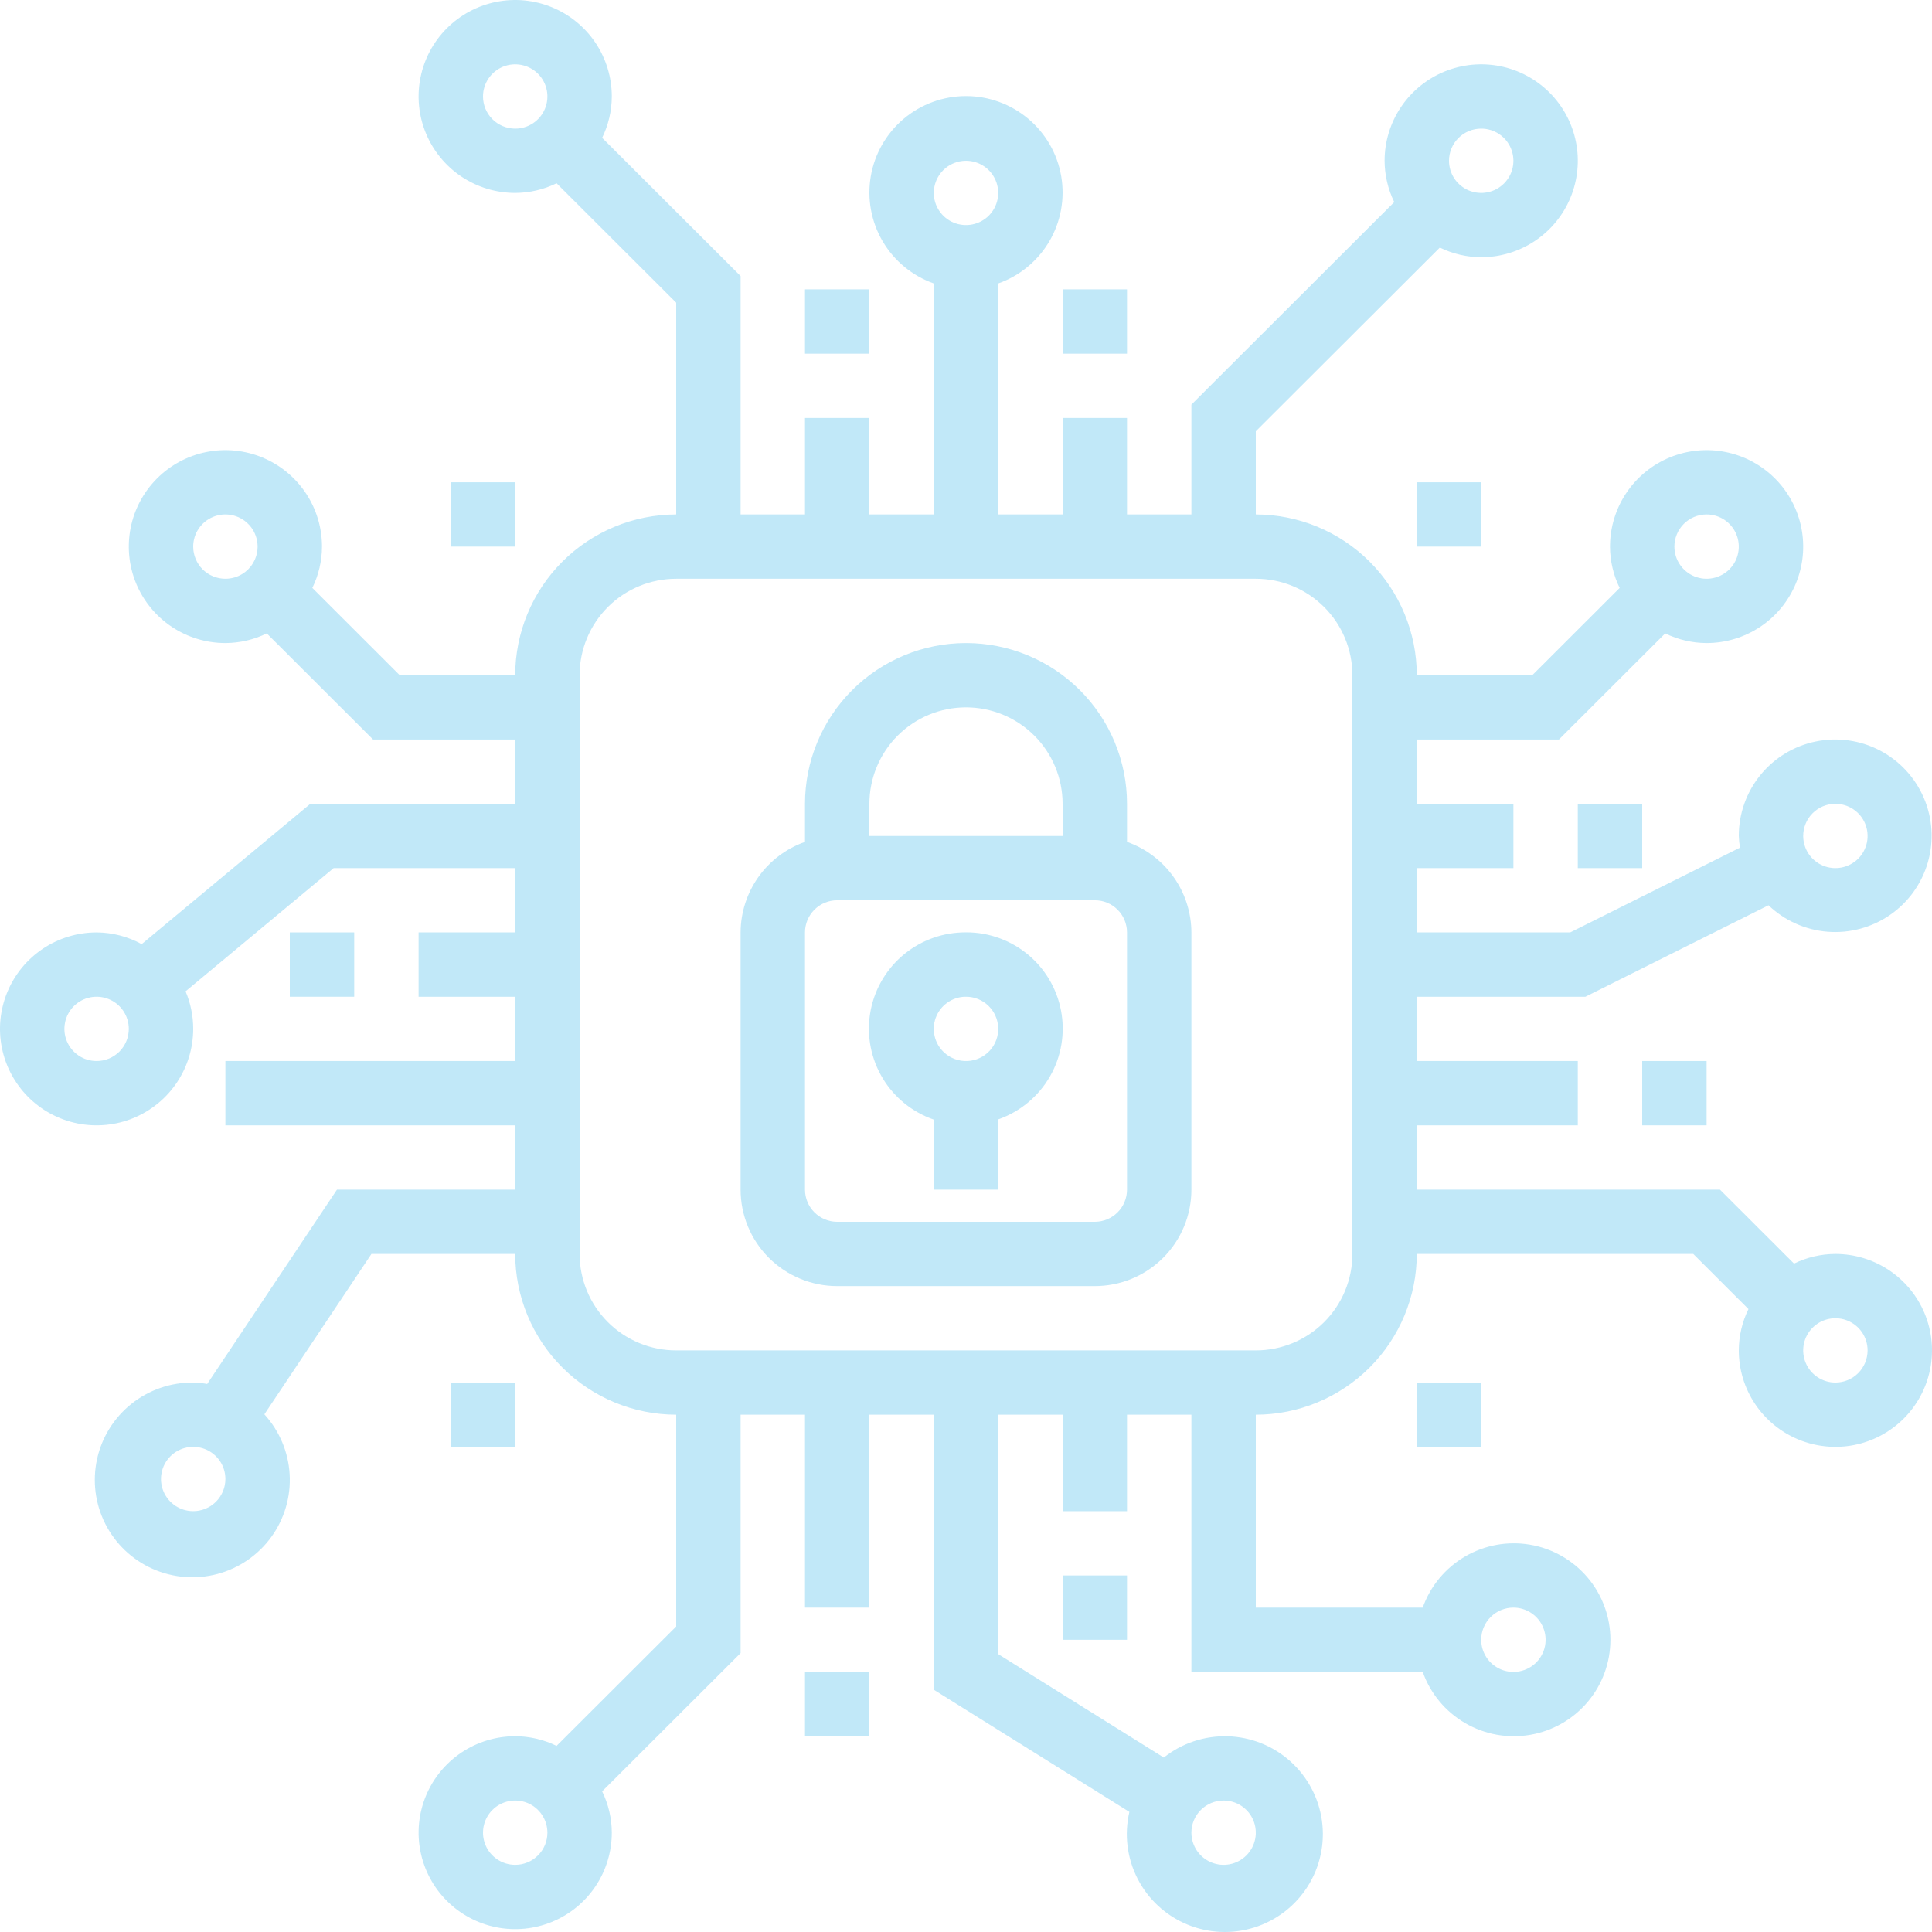 <svg width="140" height="140" viewBox="0 0 140 140" fill="none" xmlns="http://www.w3.org/2000/svg">
<g clip-path="url(#clip0)">
<path d="M58.333 20.969H63V25.629H58.333V20.969Z" fill="#66C5EE" fill-opacity="0.4"/>
<path d="M119 76.886H123.667V81.546H119V76.886Z" fill="#66C5EE" fill-opacity="0.4"/>
<path d="M77 114.164H81.667V118.824H77V114.164Z" fill="#66C5EE" fill-opacity="0.4"/>
<path d="M58.333 121.154H63V125.814H58.333V121.154Z" fill="#66C5EE" fill-opacity="0.4"/>
<path d="M21 67.567H25.667V72.227H21V67.567Z" fill="#66C5EE" fill-opacity="0.4"/>
<path d="M77 20.969H81.667V25.629H77V20.969Z" fill="#66C5EE" fill-opacity="0.4"/>
<path d="M114.333 58.247H119V62.907H114.333V58.247Z" fill="#66C5EE" fill-opacity="0.4"/>
<path d="M102.667 34.948H107.333V39.608H102.667V34.948Z" fill="#66C5EE" fill-opacity="0.4"/>
<path d="M32.667 34.948H37.333V39.608H32.667V34.948Z" fill="#66C5EE" fill-opacity="0.4"/>
<path d="M102.667 100.185H107.333V104.845H102.667V100.185Z" fill="#66C5EE" fill-opacity="0.4"/>
<path d="M32.667 100.185H37.333V104.845H32.667V100.185Z" fill="#66C5EE" fill-opacity="0.4"/>
<path d="M69.725 67.567C68.093 67.619 66.531 68.241 65.31 69.324C64.09 70.407 63.287 71.882 63.043 73.494C62.798 75.106 63.127 76.752 63.971 78.148C64.816 79.543 66.124 80.599 67.667 81.131V86.206H72.333V81.115C73.914 80.562 75.243 79.46 76.079 78.011C76.914 76.561 77.199 74.859 76.883 73.217C76.567 71.575 75.67 70.1 74.356 69.063C73.042 68.026 71.398 67.495 69.725 67.567ZM72.333 74.466C72.346 74.771 72.297 75.077 72.191 75.364C72.085 75.651 71.924 75.915 71.716 76.139C71.508 76.364 71.257 76.546 70.979 76.674C70.701 76.802 70.4 76.874 70.093 76.886C69.787 76.898 69.481 76.85 69.193 76.743C68.905 76.637 68.641 76.475 68.416 76.267C68.076 75.954 67.838 75.548 67.73 75.1C67.622 74.651 67.649 74.181 67.809 73.749C67.969 73.317 68.253 72.941 68.626 72.67C69 72.399 69.445 72.245 69.907 72.227H70C70.603 72.226 71.183 72.459 71.618 72.876C72.053 73.293 72.309 73.862 72.333 74.463V74.466Z" fill="#66C5EE" fill-opacity="0.4"/>
<path d="M81.667 61.006V58.247C81.667 55.158 80.438 52.194 78.25 50.01C76.062 47.825 73.094 46.598 70 46.598C66.906 46.598 63.938 47.825 61.751 50.01C59.563 52.194 58.333 55.158 58.333 58.247V61.006C56.973 61.486 55.795 62.374 54.959 63.548C54.124 64.723 53.673 66.126 53.667 67.567V86.206C53.667 88.06 54.404 89.838 55.717 91.148C57.03 92.459 58.81 93.195 60.667 93.195H79.333C81.19 93.195 82.97 92.459 84.283 91.148C85.596 89.838 86.333 88.06 86.333 86.206V67.567C86.327 66.126 85.876 64.723 85.04 63.548C84.205 62.374 83.027 61.486 81.667 61.006ZM63 58.247C63 56.393 63.738 54.616 65.05 53.305C66.363 51.994 68.144 51.258 70 51.258C71.856 51.258 73.637 51.994 74.95 53.305C76.263 54.616 77 56.393 77 58.247V60.577H63V58.247ZM81.667 86.206C81.667 86.824 81.421 87.416 80.983 87.853C80.546 88.29 79.952 88.536 79.333 88.536H60.667C60.048 88.536 59.454 88.29 59.017 87.853C58.579 87.416 58.333 86.824 58.333 86.206V67.567C58.333 66.949 58.579 66.356 59.017 65.919C59.454 65.482 60.048 65.237 60.667 65.237H79.333C79.952 65.237 80.546 65.482 80.983 65.919C81.421 66.356 81.667 66.949 81.667 67.567V86.206Z" fill="#66C5EE" fill-opacity="0.4"/>
<path d="M133 90.866C131.961 90.87 130.935 91.109 130.002 91.565L124.635 86.206H102.667V81.546H114.333V76.886H102.667V72.227H114.884L128.154 65.6C129.317 66.713 130.829 67.39 132.434 67.517C134.04 67.644 135.64 67.213 136.963 66.297C138.287 65.382 139.254 64.038 139.699 62.492C140.145 60.947 140.042 59.296 139.408 57.817C138.774 56.339 137.649 55.125 136.221 54.38C134.794 53.635 133.153 53.406 131.576 53.731C129.998 54.055 128.582 54.914 127.566 56.162C126.55 57.409 125.997 58.969 126 60.577C126.011 60.861 126.04 61.143 126.086 61.423L113.783 67.567H102.667V62.907H109.667V58.247H102.667V53.587H112.966L120.666 45.899C121.601 46.355 122.626 46.594 123.667 46.598C125.051 46.598 126.405 46.188 127.556 45.42C128.707 44.652 129.604 43.56 130.134 42.283C130.664 41.006 130.802 39.6 130.532 38.245C130.262 36.889 129.595 35.643 128.616 34.666C127.637 33.688 126.39 33.022 125.032 32.753C123.674 32.483 122.267 32.621 120.988 33.151C119.709 33.679 118.616 34.575 117.846 35.725C117.077 36.874 116.667 38.226 116.667 39.608C116.671 40.646 116.91 41.67 117.367 42.602L111.034 48.928H102.667C102.663 45.839 101.433 42.878 99.246 40.694C97.058 38.51 94.093 37.282 91 37.278V31.253L104.335 17.94C105.269 18.396 106.294 18.635 107.333 18.639C108.718 18.639 110.071 18.229 111.222 17.461C112.373 16.693 113.271 15.601 113.8 14.324C114.33 13.047 114.469 11.642 114.199 10.286C113.929 8.93 113.262 7.685 112.283 6.707C111.304 5.729 110.057 5.064 108.699 4.794C107.341 4.524 105.934 4.663 104.655 5.192C103.375 5.721 102.282 6.617 101.513 7.766C100.744 8.916 100.333 10.267 100.333 11.649C100.337 12.687 100.577 13.711 101.033 14.643L86.333 29.322V37.278H81.667V30.288H77V37.278H72.333V20.54C73.89 19.991 75.202 18.909 76.038 17.487C76.873 16.065 77.178 14.393 76.899 12.768C76.62 11.143 75.774 9.669 74.512 8.606C73.249 7.544 71.651 6.961 70 6.961C68.349 6.961 66.751 7.544 65.488 8.606C64.226 9.669 63.38 11.143 63.101 12.768C62.822 14.393 63.127 16.065 63.962 17.487C64.798 18.909 66.11 19.991 67.667 20.54V37.278H63V30.288H58.333V37.278H53.667V20.004L43.633 9.986C44.09 9.053 44.33 8.028 44.333 6.99C44.333 5.607 43.923 4.256 43.154 3.106C42.385 1.957 41.291 1.061 40.012 0.532C38.733 0.003 37.326 -0.135 35.968 0.134C34.61 0.404 33.363 1.07 32.384 2.047C31.405 3.025 30.738 4.27 30.468 5.626C30.198 6.982 30.336 8.387 30.866 9.664C31.396 10.942 32.293 12.033 33.444 12.801C34.596 13.569 35.949 13.979 37.333 13.979C38.373 13.975 39.398 13.736 40.332 13.28L49 21.934V37.278C45.907 37.282 42.942 38.51 40.755 40.694C38.567 42.878 37.337 45.839 37.333 48.928H28.966L22.633 42.602C23.09 41.67 23.329 40.646 23.333 39.608C23.333 38.226 22.923 36.874 22.154 35.725C21.384 34.575 20.291 33.679 19.012 33.151C17.733 32.621 16.326 32.483 14.968 32.753C13.61 33.022 12.363 33.688 11.384 34.666C10.405 35.643 9.738 36.889 9.468 38.245C9.198 39.6 9.336 41.006 9.866 42.283C10.396 43.56 11.293 44.652 12.444 45.42C13.595 46.188 14.949 46.598 16.333 46.598C17.373 46.594 18.398 46.355 19.332 45.899L27.032 53.587H37.333V58.247H22.489L10.267 68.415C9.265 67.866 8.142 67.575 7 67.567C5.616 67.567 4.262 67.977 3.111 68.745C1.96 69.513 1.063 70.604 0.533 71.882C0.003 73.159 -0.136 74.564 0.135 75.92C0.405 77.276 1.071 78.521 2.05 79.499C3.029 80.476 4.277 81.142 5.634 81.412C6.992 81.681 8.4 81.543 9.679 81.014C10.958 80.485 12.051 79.589 12.82 78.44C13.589 77.29 14 75.939 14 74.556C14.002 73.621 13.813 72.696 13.447 71.835L24.178 62.907H37.333V67.567H30.333V72.227H37.333V76.886H16.333V81.546H37.333V86.206H24.418L15.015 100.288C14.68 100.229 14.34 100.194 14 100.185C12.377 100.17 10.798 100.714 9.529 101.725C8.26 102.736 7.378 104.152 7.032 105.736C6.686 107.32 6.897 108.974 7.629 110.421C8.361 111.868 9.57 113.019 11.052 113.68C12.534 114.342 14.199 114.474 15.766 114.054C17.334 113.633 18.709 112.687 19.661 111.373C20.612 110.06 21.081 108.459 20.989 106.841C20.897 105.222 20.25 103.685 19.157 102.487L26.915 90.866H37.333C37.337 93.954 38.567 96.915 40.755 99.099C42.942 101.283 45.907 102.511 49 102.515V117.86L40.332 126.513C39.398 126.057 38.373 125.818 37.333 125.814C35.949 125.814 34.596 126.224 33.444 126.992C32.293 127.76 31.396 128.852 30.866 130.129C30.336 131.406 30.198 132.811 30.468 134.167C30.738 135.523 31.405 136.769 32.384 137.746C33.363 138.724 34.61 139.389 35.968 139.659C37.326 139.929 38.733 139.79 40.012 139.261C41.291 138.732 42.385 137.836 43.154 136.687C43.923 135.537 44.333 134.186 44.333 132.804C44.329 131.766 44.09 130.742 43.633 129.81L53.667 119.791V102.515H58.333V116.494H63V102.515H67.667V122.445L81.839 131.298C81.458 132.931 81.669 134.645 82.433 136.137C83.198 137.63 84.466 138.803 86.015 139.45C87.563 140.097 89.291 140.176 90.892 139.672C92.493 139.168 93.863 138.114 94.76 136.698C95.657 135.281 96.023 133.593 95.792 131.933C95.561 130.272 94.749 128.748 93.499 127.628C92.25 126.509 90.644 125.868 88.966 125.819C87.288 125.769 85.647 126.315 84.334 127.359L72.333 119.863V102.515H77V109.505H81.667V102.515H86.333V121.154H103.096C103.646 122.709 104.729 124.019 106.154 124.853C107.578 125.687 109.252 125.992 110.879 125.713C112.507 125.434 113.983 124.59 115.048 123.329C116.112 122.069 116.696 120.473 116.696 118.824C116.696 117.175 116.112 115.58 115.048 114.319C113.983 113.058 112.507 112.214 110.879 111.935C109.252 111.656 107.578 111.961 106.154 112.795C104.729 113.63 103.646 114.94 103.096 116.494H91V102.515C94.093 102.511 97.058 101.283 99.246 99.099C101.433 96.915 102.663 93.954 102.667 90.866H122.701L126.7 94.861C126.243 95.794 126.004 96.817 126 97.855C126 99.238 126.411 100.589 127.18 101.739C127.949 102.888 129.042 103.784 130.321 104.313C131.6 104.842 133.008 104.98 134.366 104.711C135.723 104.441 136.971 103.775 137.95 102.798C138.929 101.82 139.595 100.575 139.865 99.219C140.136 97.863 139.997 96.458 139.467 95.18C138.937 93.903 138.04 92.812 136.889 92.044C135.738 91.276 134.384 90.866 133 90.866ZM133 58.247C133.461 58.247 133.913 58.384 134.296 58.64C134.68 58.896 134.979 59.26 135.156 59.685C135.332 60.111 135.379 60.58 135.288 61.032C135.198 61.484 134.976 61.899 134.65 62.225C134.324 62.55 133.908 62.772 133.455 62.862C133.003 62.952 132.533 62.906 132.107 62.73C131.681 62.553 131.316 62.255 131.06 61.871C130.804 61.488 130.667 61.038 130.667 60.577C130.667 59.959 130.912 59.367 131.35 58.93C131.788 58.493 132.381 58.247 133 58.247ZM123.667 37.278C124.128 37.278 124.579 37.415 124.963 37.671C125.347 37.927 125.646 38.291 125.822 38.717C125.999 39.142 126.045 39.611 125.955 40.063C125.865 40.515 125.643 40.93 125.317 41.256C124.99 41.581 124.574 41.803 124.122 41.893C123.669 41.983 123.2 41.937 122.774 41.761C122.347 41.584 121.983 41.286 121.727 40.903C121.47 40.519 121.333 40.069 121.333 39.608C121.333 38.99 121.579 38.398 122.017 37.961C122.454 37.524 123.048 37.278 123.667 37.278ZM107.333 9.32C107.795 9.32 108.246 9.456 108.63 9.712C109.013 9.968 109.312 10.332 109.489 10.758C109.666 11.184 109.712 11.652 109.622 12.104C109.532 12.556 109.31 12.971 108.983 13.297C108.657 13.623 108.241 13.845 107.789 13.935C107.336 14.024 106.867 13.978 106.44 13.802C106.014 13.626 105.65 13.327 105.393 12.944C105.137 12.561 105 12.11 105 11.649C105 11.031 105.246 10.439 105.683 10.002C106.121 9.565 106.714 9.32 107.333 9.32ZM70 11.649C70.462 11.649 70.913 11.786 71.296 12.042C71.68 12.298 71.979 12.662 72.156 13.088C72.332 13.514 72.379 13.982 72.288 14.434C72.198 14.886 71.976 15.301 71.65 15.627C71.324 15.953 70.908 16.174 70.455 16.264C70.003 16.354 69.533 16.308 69.107 16.132C68.681 15.956 68.316 15.657 68.06 15.274C67.803 14.891 67.667 14.44 67.667 13.979C67.667 13.361 67.912 12.769 68.35 12.332C68.788 11.895 69.381 11.649 70 11.649ZM35 6.99C35 6.529 35.137 6.078 35.393 5.695C35.65 5.312 36.014 5.013 36.44 4.837C36.867 4.661 37.336 4.615 37.788 4.705C38.241 4.794 38.657 5.016 38.983 5.342C39.31 5.668 39.532 6.083 39.622 6.535C39.712 6.987 39.666 7.456 39.489 7.881C39.312 8.307 39.013 8.671 38.63 8.927C38.246 9.183 37.795 9.32 37.333 9.32C36.715 9.32 36.121 9.074 35.683 8.637C35.246 8.2 35 7.608 35 6.99ZM14 39.608C14 39.147 14.137 38.697 14.393 38.314C14.65 37.931 15.014 37.632 15.44 37.456C15.867 37.279 16.336 37.233 16.788 37.323C17.241 37.413 17.657 37.635 17.983 37.961C18.31 38.286 18.532 38.702 18.622 39.154C18.712 39.605 18.666 40.074 18.489 40.5C18.312 40.925 18.013 41.289 17.63 41.545C17.246 41.801 16.795 41.938 16.333 41.938C15.714 41.938 15.121 41.693 14.683 41.256C14.246 40.819 14 40.226 14 39.608ZM7 76.886C6.539 76.886 6.087 76.75 5.704 76.494C5.32 76.238 5.021 75.874 4.844 75.448C4.668 75.022 4.621 74.554 4.712 74.102C4.802 73.65 5.024 73.235 5.35 72.909C5.676 72.583 6.092 72.361 6.545 72.271C6.997 72.181 7.467 72.228 7.893 72.404C8.319 72.58 8.684 72.879 8.94 73.262C9.196 73.645 9.333 74.096 9.333 74.556C9.333 75.174 9.088 75.767 8.65 76.204C8.212 76.641 7.619 76.886 7 76.886ZM14 109.505C13.539 109.505 13.087 109.368 12.704 109.112C12.32 108.856 12.021 108.492 11.844 108.066C11.668 107.641 11.621 107.172 11.711 106.72C11.802 106.268 12.024 105.853 12.35 105.527C12.676 105.202 13.092 104.98 13.545 104.89C13.997 104.8 14.467 104.846 14.893 105.022C15.319 105.199 15.684 105.497 15.94 105.88C16.197 106.264 16.333 106.714 16.333 107.175C16.333 107.793 16.087 108.385 15.65 108.822C15.212 109.259 14.619 109.505 14 109.505ZM37.333 135.133C36.872 135.133 36.421 134.997 36.037 134.741C35.653 134.485 35.354 134.121 35.178 133.695C35.001 133.269 34.955 132.801 35.045 132.349C35.135 131.897 35.357 131.482 35.683 131.156C36.01 130.83 36.425 130.608 36.878 130.518C37.331 130.429 37.8 130.475 38.226 130.651C38.653 130.827 39.017 131.126 39.273 131.509C39.53 131.892 39.667 132.343 39.667 132.804C39.667 133.422 39.421 134.014 38.983 134.451C38.546 134.888 37.952 135.133 37.333 135.133ZM88.667 130.474C89.128 130.474 89.579 130.61 89.963 130.866C90.347 131.122 90.646 131.486 90.822 131.912C90.999 132.338 91.045 132.806 90.955 133.258C90.865 133.71 90.643 134.125 90.317 134.451C89.99 134.777 89.575 134.999 89.122 135.089C88.669 135.179 88.2 135.132 87.774 134.956C87.347 134.78 86.983 134.481 86.727 134.098C86.47 133.715 86.333 133.264 86.333 132.804C86.333 132.186 86.579 131.593 87.017 131.156C87.454 130.719 88.048 130.474 88.667 130.474ZM109.667 116.494C110.128 116.494 110.579 116.631 110.963 116.887C111.347 117.143 111.646 117.507 111.822 117.933C111.999 118.358 112.045 118.827 111.955 119.279C111.865 119.731 111.643 120.146 111.317 120.472C110.99 120.798 110.574 121.019 110.122 121.109C109.669 121.199 109.2 121.153 108.774 120.977C108.347 120.8 107.983 120.502 107.727 120.119C107.47 119.736 107.333 119.285 107.333 118.824C107.333 118.206 107.579 117.614 108.017 117.177C108.454 116.74 109.048 116.494 109.667 116.494ZM98 90.866C98 92.719 97.263 94.497 95.95 95.808C94.637 97.119 92.856 97.855 91 97.855H49C47.144 97.855 45.363 97.119 44.05 95.808C42.737 94.497 42 92.719 42 90.866V48.928C42 47.074 42.737 45.296 44.05 43.985C45.363 42.674 47.144 41.938 49 41.938H91C92.856 41.938 94.637 42.674 95.95 43.985C97.263 45.296 98 47.074 98 48.928V90.866ZM133 100.185C132.539 100.185 132.087 100.049 131.704 99.793C131.32 99.537 131.021 99.173 130.844 98.747C130.668 98.321 130.621 97.853 130.711 97.401C130.802 96.949 131.024 96.534 131.35 96.208C131.676 95.882 132.092 95.66 132.545 95.57C132.997 95.48 133.467 95.526 133.893 95.703C134.319 95.879 134.684 96.178 134.94 96.561C135.196 96.944 135.333 97.394 135.333 97.855C135.333 98.473 135.087 99.066 134.65 99.503C134.212 99.94 133.619 100.185 133 100.185Z" fill="#66C5EE" fill-opacity="0.4"/>
</g>
<defs>
<clipPath id="clip0">
<rect width="140" height="140" fill="white"/>
</clipPath>
</defs>
</svg>
